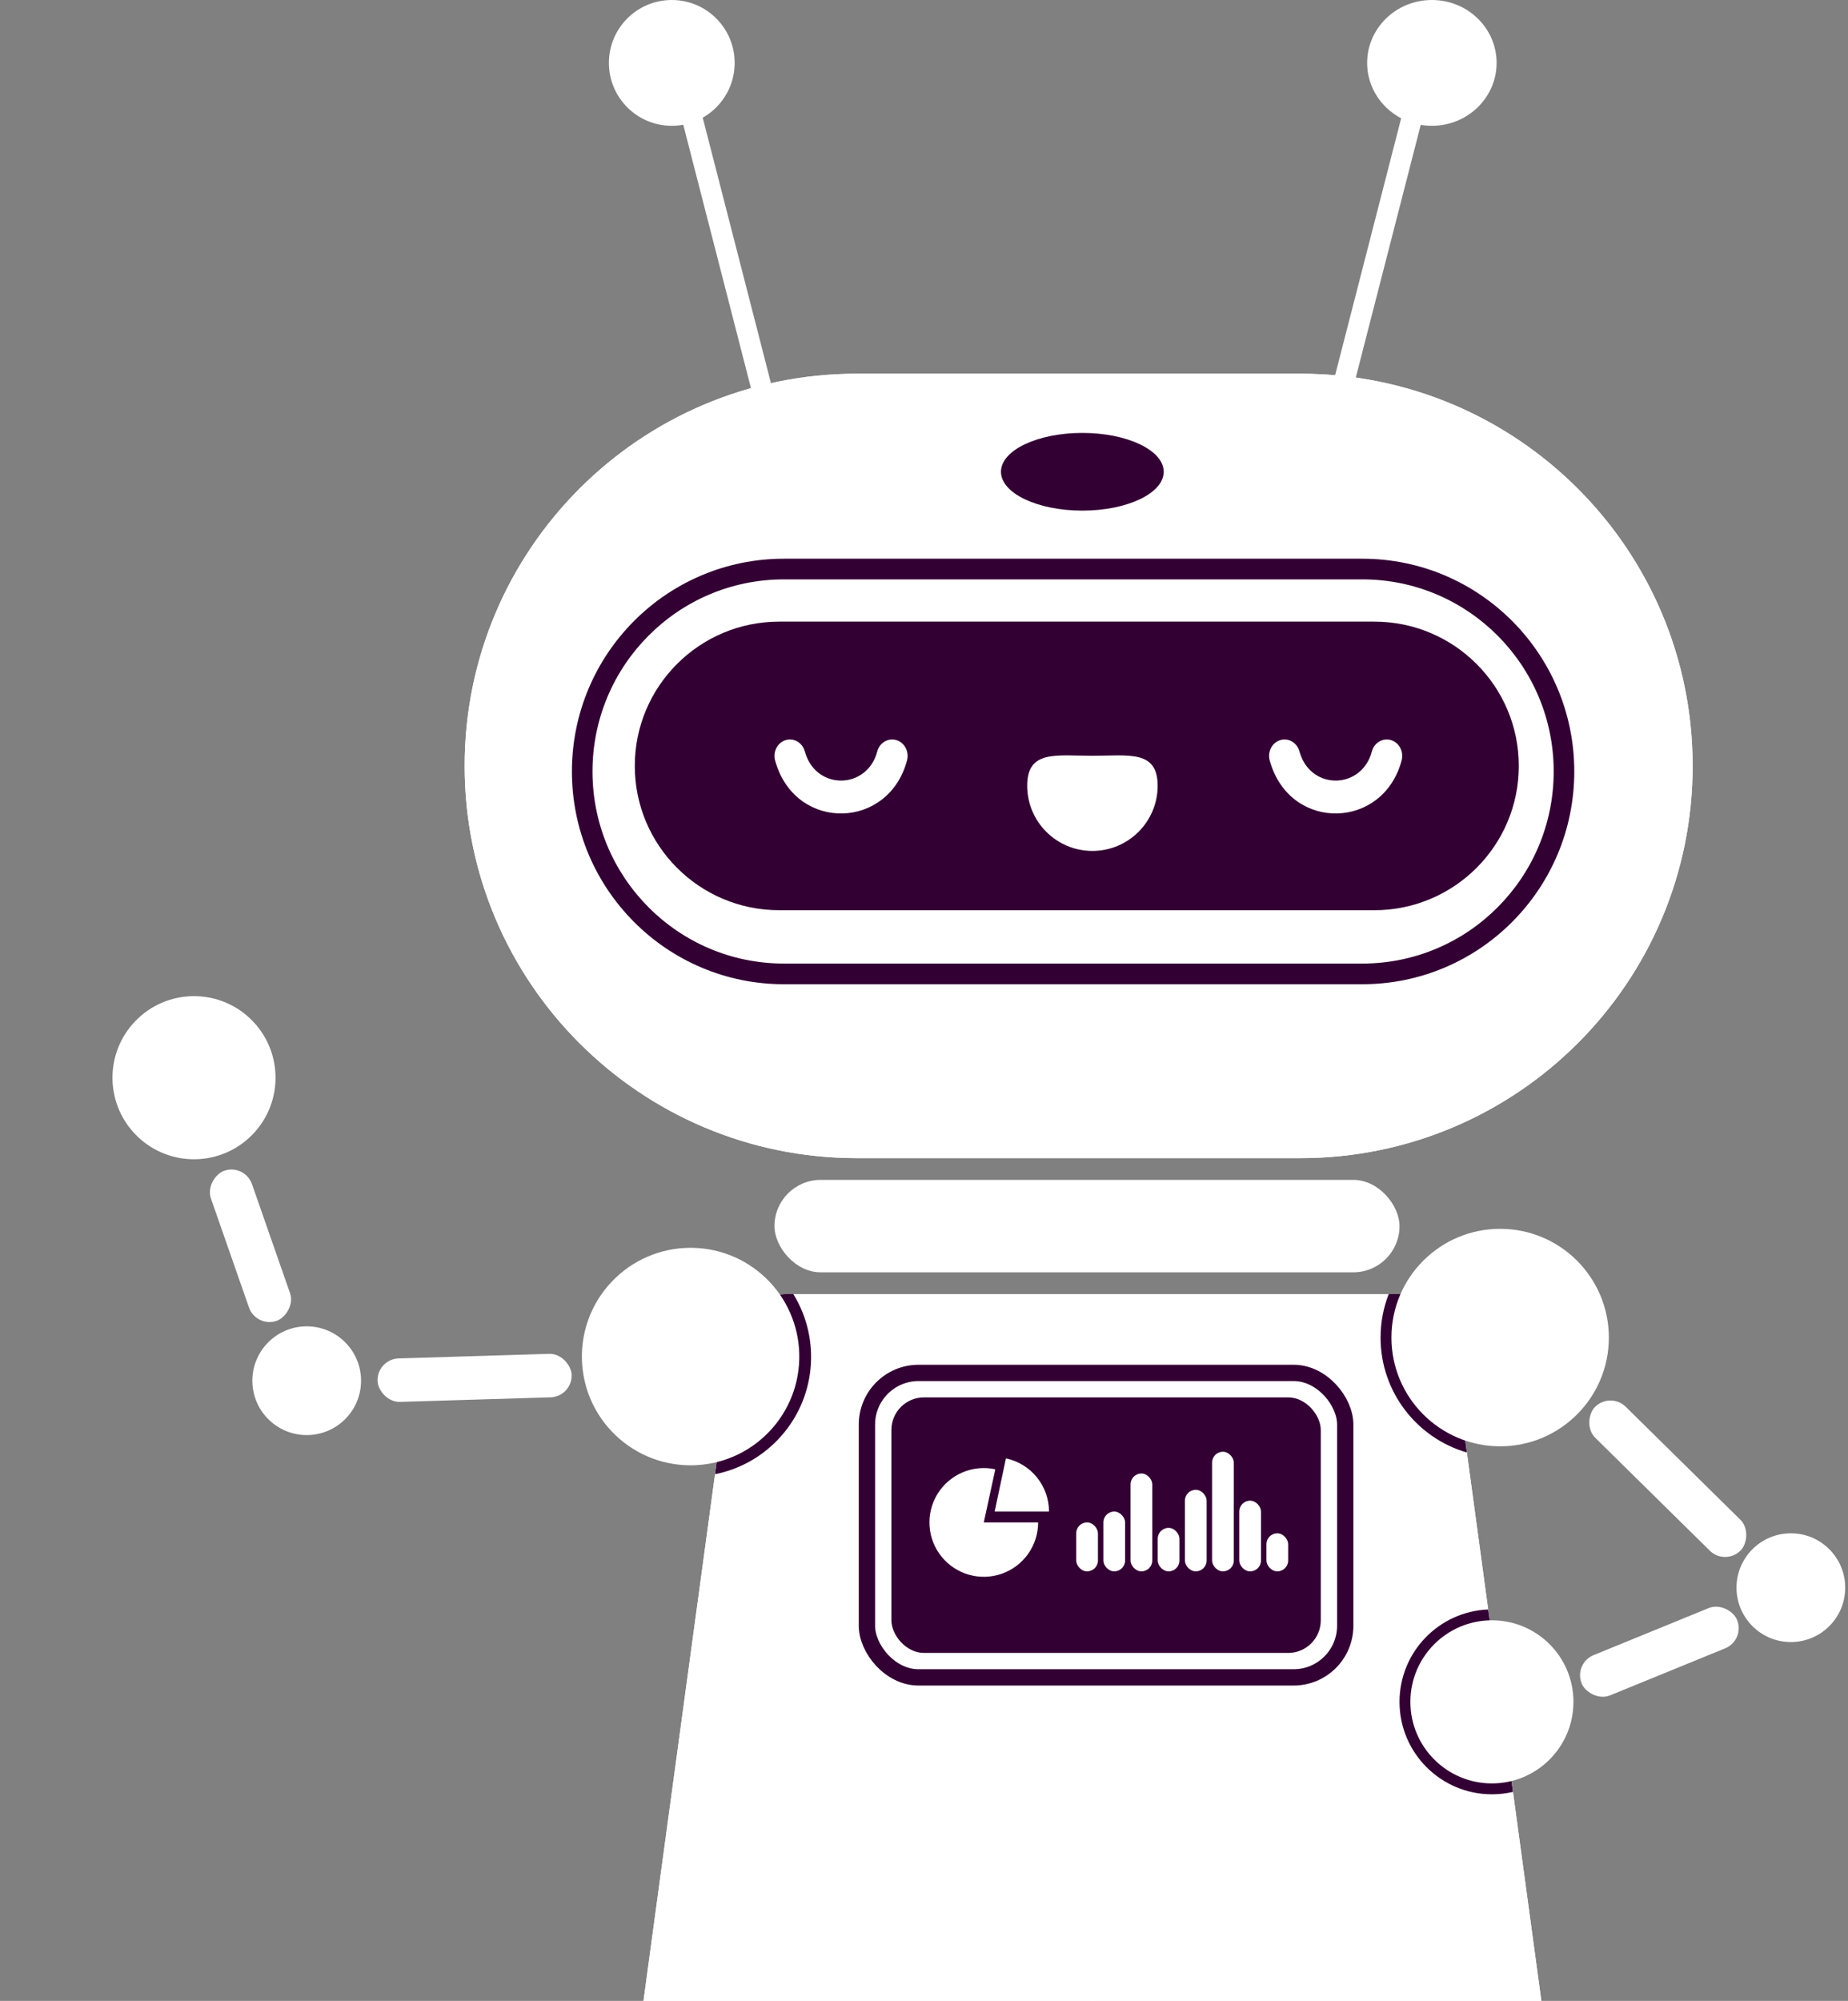 <svg width="340" height="368" viewBox="0 0 340 368" fill="none" xmlns="http://www.w3.org/2000/svg">
<rect x="0" y="0" width="340" height="368" fill="#808080" stroke="none"/>
<path d="M85.487 140.866C85.487 101.027 117.8 68.731 157.659 68.731H239.245C279.104 68.731 311.417 101.027 311.417 140.866V140.866C311.417 180.704 279.104 213 239.245 213H157.659C117.8 213 85.487 180.704 85.487 140.866V140.866Z" fill="white"/>
<path d="M85.487 140.866C85.487 101.027 117.8 68.731 157.659 68.731H239.245C279.104 68.731 311.417 101.027 311.417 140.866V140.866C311.417 180.704 279.104 213 239.245 213H157.659C117.8 213 85.487 180.704 85.487 140.866V140.866Z" fill="white"/>
<path d="M116.791 140.866C116.791 126.208 128.693 114.326 143.376 114.326H252.847C267.53 114.326 279.433 126.208 279.433 140.866V140.866C279.433 155.523 267.53 167.406 252.847 167.406H143.376C128.693 167.406 116.791 155.523 116.791 140.866V140.866Z" fill="#330033"/>
<path fill-rule="evenodd" clip-rule="evenodd" d="M144.222 102.757H250.641C272.18 102.757 289.64 120.276 289.64 141.887C289.64 163.497 272.18 181.016 250.641 181.016H144.222C122.683 181.016 105.222 163.497 105.222 141.887C105.222 120.276 122.683 102.757 144.222 102.757ZM144.222 106.557C124.774 106.557 109.009 122.375 109.009 141.887C109.009 161.399 124.775 177.216 144.222 177.216H250.641C270.088 177.216 285.853 161.399 285.853 141.887C285.853 122.375 270.088 106.557 250.641 106.557H144.222Z" fill="#330033"/>
<path d="M212.987 144.5C212.987 151.127 207.614 156.5 200.987 156.5C194.359 156.5 188.987 151.127 188.987 144.5C188.987 137.872 194.359 139 200.987 139C207.614 139 212.987 137.872 212.987 144.5Z" fill="white"/>
<path d="M135.164 11.569C135.164 17.958 129.985 23.137 123.596 23.137C117.207 23.137 112.027 17.958 112.027 11.569C112.027 5.179 117.207 0 123.596 0C129.985 0 135.164 5.179 135.164 11.569Z" fill="white"/>
<path d="M275.35 11.569C275.35 17.958 270.018 23.137 263.441 23.137C256.864 23.137 251.532 17.958 251.532 11.569C251.532 5.179 256.864 0 263.441 0C270.018 0 275.35 5.179 275.35 11.569Z" fill="white"/>
<path fill-rule="evenodd" clip-rule="evenodd" d="M144.433 136.156C145.924 135.628 147.535 136.484 148.031 138.068L148.177 138.533C150.332 145.406 159.552 145.176 161.402 138.204C161.828 136.596 163.4 135.661 164.912 136.114C166.424 136.568 167.304 138.238 166.878 139.845C163.506 152.551 146.707 152.969 142.78 140.446L142.634 139.981C142.137 138.397 142.943 136.684 144.433 136.156Z" fill="white"/>
<path fill-rule="evenodd" clip-rule="evenodd" d="M235.433 136.156C236.924 135.628 238.535 136.484 239.031 138.068L239.177 138.533C241.332 145.406 250.552 145.176 252.402 138.204C252.828 136.596 254.4 135.661 255.912 136.114C257.424 136.568 258.304 138.238 257.878 139.845C254.506 152.551 237.707 152.969 233.78 140.446L233.634 139.981C233.137 138.397 233.943 136.684 235.433 136.156Z" fill="white"/>
<path fill-rule="evenodd" clip-rule="evenodd" d="M138.737 73.61L124.642 18.794L128.312 17.85L142.408 72.666L138.737 73.61Z" fill="white"/>
<path fill-rule="evenodd" clip-rule="evenodd" d="M248.369 73.61L262.464 18.794L258.793 17.85L244.698 72.666L248.369 73.61Z" fill="white"/>
<path d="M214.104 86.765C214.104 90.712 207.401 93.911 199.132 93.911C190.864 93.911 184.161 90.712 184.161 86.765C184.161 82.819 190.864 79.62 199.132 79.62C207.401 79.62 214.104 82.819 214.104 86.765Z" fill="#330033"/>
<rect x="142.487" y="217" width="115" height="17" rx="8.5" fill="white"/>
<path d="M134.883 246.653C135.556 241.696 139.789 238 144.792 238H201.487V381.5L128.006 381.932C121.924 381.968 117.219 376.612 118.038 370.586L134.883 246.653Z" fill="white"/>
<path d="M134.883 246.653C135.556 241.696 139.789 238 144.792 238H201.487V381.5L128.006 381.932C121.924 381.968 117.219 376.612 118.038 370.586L134.883 246.653Z" fill="white"/>
<path d="M267.091 246.653C266.417 241.696 262.184 238 257.182 238H200.487V381.5L273.968 381.932C280.049 381.968 284.754 376.612 283.935 370.586L267.091 246.653Z" fill="white"/>
<path d="M267.091 246.653C266.417 241.696 262.184 238 257.182 238H200.487V381.5L273.968 381.932C280.049 381.968 284.754 376.612 283.935 370.586L267.091 246.653Z" fill="white"/>
<path fill-rule="evenodd" clip-rule="evenodd" d="M273.8 296.014C264.73 296.374 257.487 303.841 257.487 313C257.487 322.389 265.098 330 274.487 330C275.819 330 277.115 329.847 278.359 329.557L273.8 296.014Z" fill="#330033"/>
<path fill-rule="evenodd" clip-rule="evenodd" d="M269.875 267.136C260.705 264.483 254.001 256.025 254.001 246C254.001 243.178 254.532 240.479 255.5 238H257.182C262.185 238 266.418 241.696 267.091 246.653L269.875 267.136Z" fill="#330033"/>
<circle cx="276.001" cy="246" r="20" fill="white"/>
<circle cx="274.487" cy="313" r="15" fill="white"/>
<circle cx="329.487" cy="292" r="10" fill="white"/>
<rect x="296.256" y="255.919" width="37.604" height="8" rx="4" transform="rotate(44.569 296.256 255.919)" fill="white"/>
<rect x="321.107" y="301.64" width="30.89" height="8" rx="4" transform="rotate(157.775 321.107 301.64)" fill="white"/>
<path fill-rule="evenodd" clip-rule="evenodd" d="M144.792 238C139.789 238 135.557 241.696 134.883 246.653L131.556 271.13C135.831 270.276 139.896 268.146 143.137 264.755C150.204 257.357 151.095 246.315 145.955 238L144.792 238Z" fill="#330033"/>
<circle cx="127.057" cy="249.493" r="20" transform="rotate(133.692 127.057 249.493)" fill="white"/>
<circle cx="35.694" cy="198.208" r="15" transform="rotate(133.692 35.694 198.208)" fill="white"/>
<circle cx="56.429" cy="253.935" r="10" transform="rotate(133.692 56.429 253.935)" fill="white"/>
<rect x="105.294" y="256.868" width="35.728" height="8" rx="4" transform="rotate(178.261 105.294 256.868)" fill="white"/>
<rect x="47.123" y="244.24" width="29.236" height="8" rx="4" transform="rotate(-109.243 47.123 244.24)" fill="white"/>
<rect x="159.5" y="252.5" width="88" height="56" rx="9.5" fill="white" stroke="#330033" stroke-width="3"/>
<rect x="164" y="257" width="79" height="47" rx="6" fill="#330033"/>
<path d="M191 280C191 282.069 190.358 284.087 189.164 285.776C187.969 287.464 186.279 288.741 184.329 289.43C182.378 290.118 180.261 290.185 178.271 289.62C176.281 289.056 174.515 287.888 173.216 286.278C171.917 284.667 171.15 282.694 171.02 280.629C170.89 278.564 171.403 276.51 172.489 274.749C173.576 272.989 175.181 271.608 177.085 270.798C178.989 269.988 181.097 269.789 183.119 270.227L181 280H191Z" fill="white"/>
<path d="M193 278C193 275.708 192.213 273.486 190.771 271.706C189.328 269.925 187.318 268.694 185.076 268.218L183 278H193Z" fill="white"/>
<rect x="198" y="280" width="4" height="9" rx="2" fill="white"/>
<rect x="203" y="278" width="4" height="11" rx="2" fill="white"/>
<rect x="233" y="282" width="4" height="7" rx="2" fill="white"/>
<rect x="208" y="271" width="4" height="18" rx="2" fill="white"/>
<rect x="218" y="274" width="4" height="15" rx="2" fill="white"/>
<rect x="228" y="276" width="4" height="13" rx="2" fill="white"/>
<rect x="223" y="267" width="4" height="22" rx="2" fill="white"/>
<rect x="213" y="281" width="4" height="8" rx="2" fill="white"/>
</svg>
